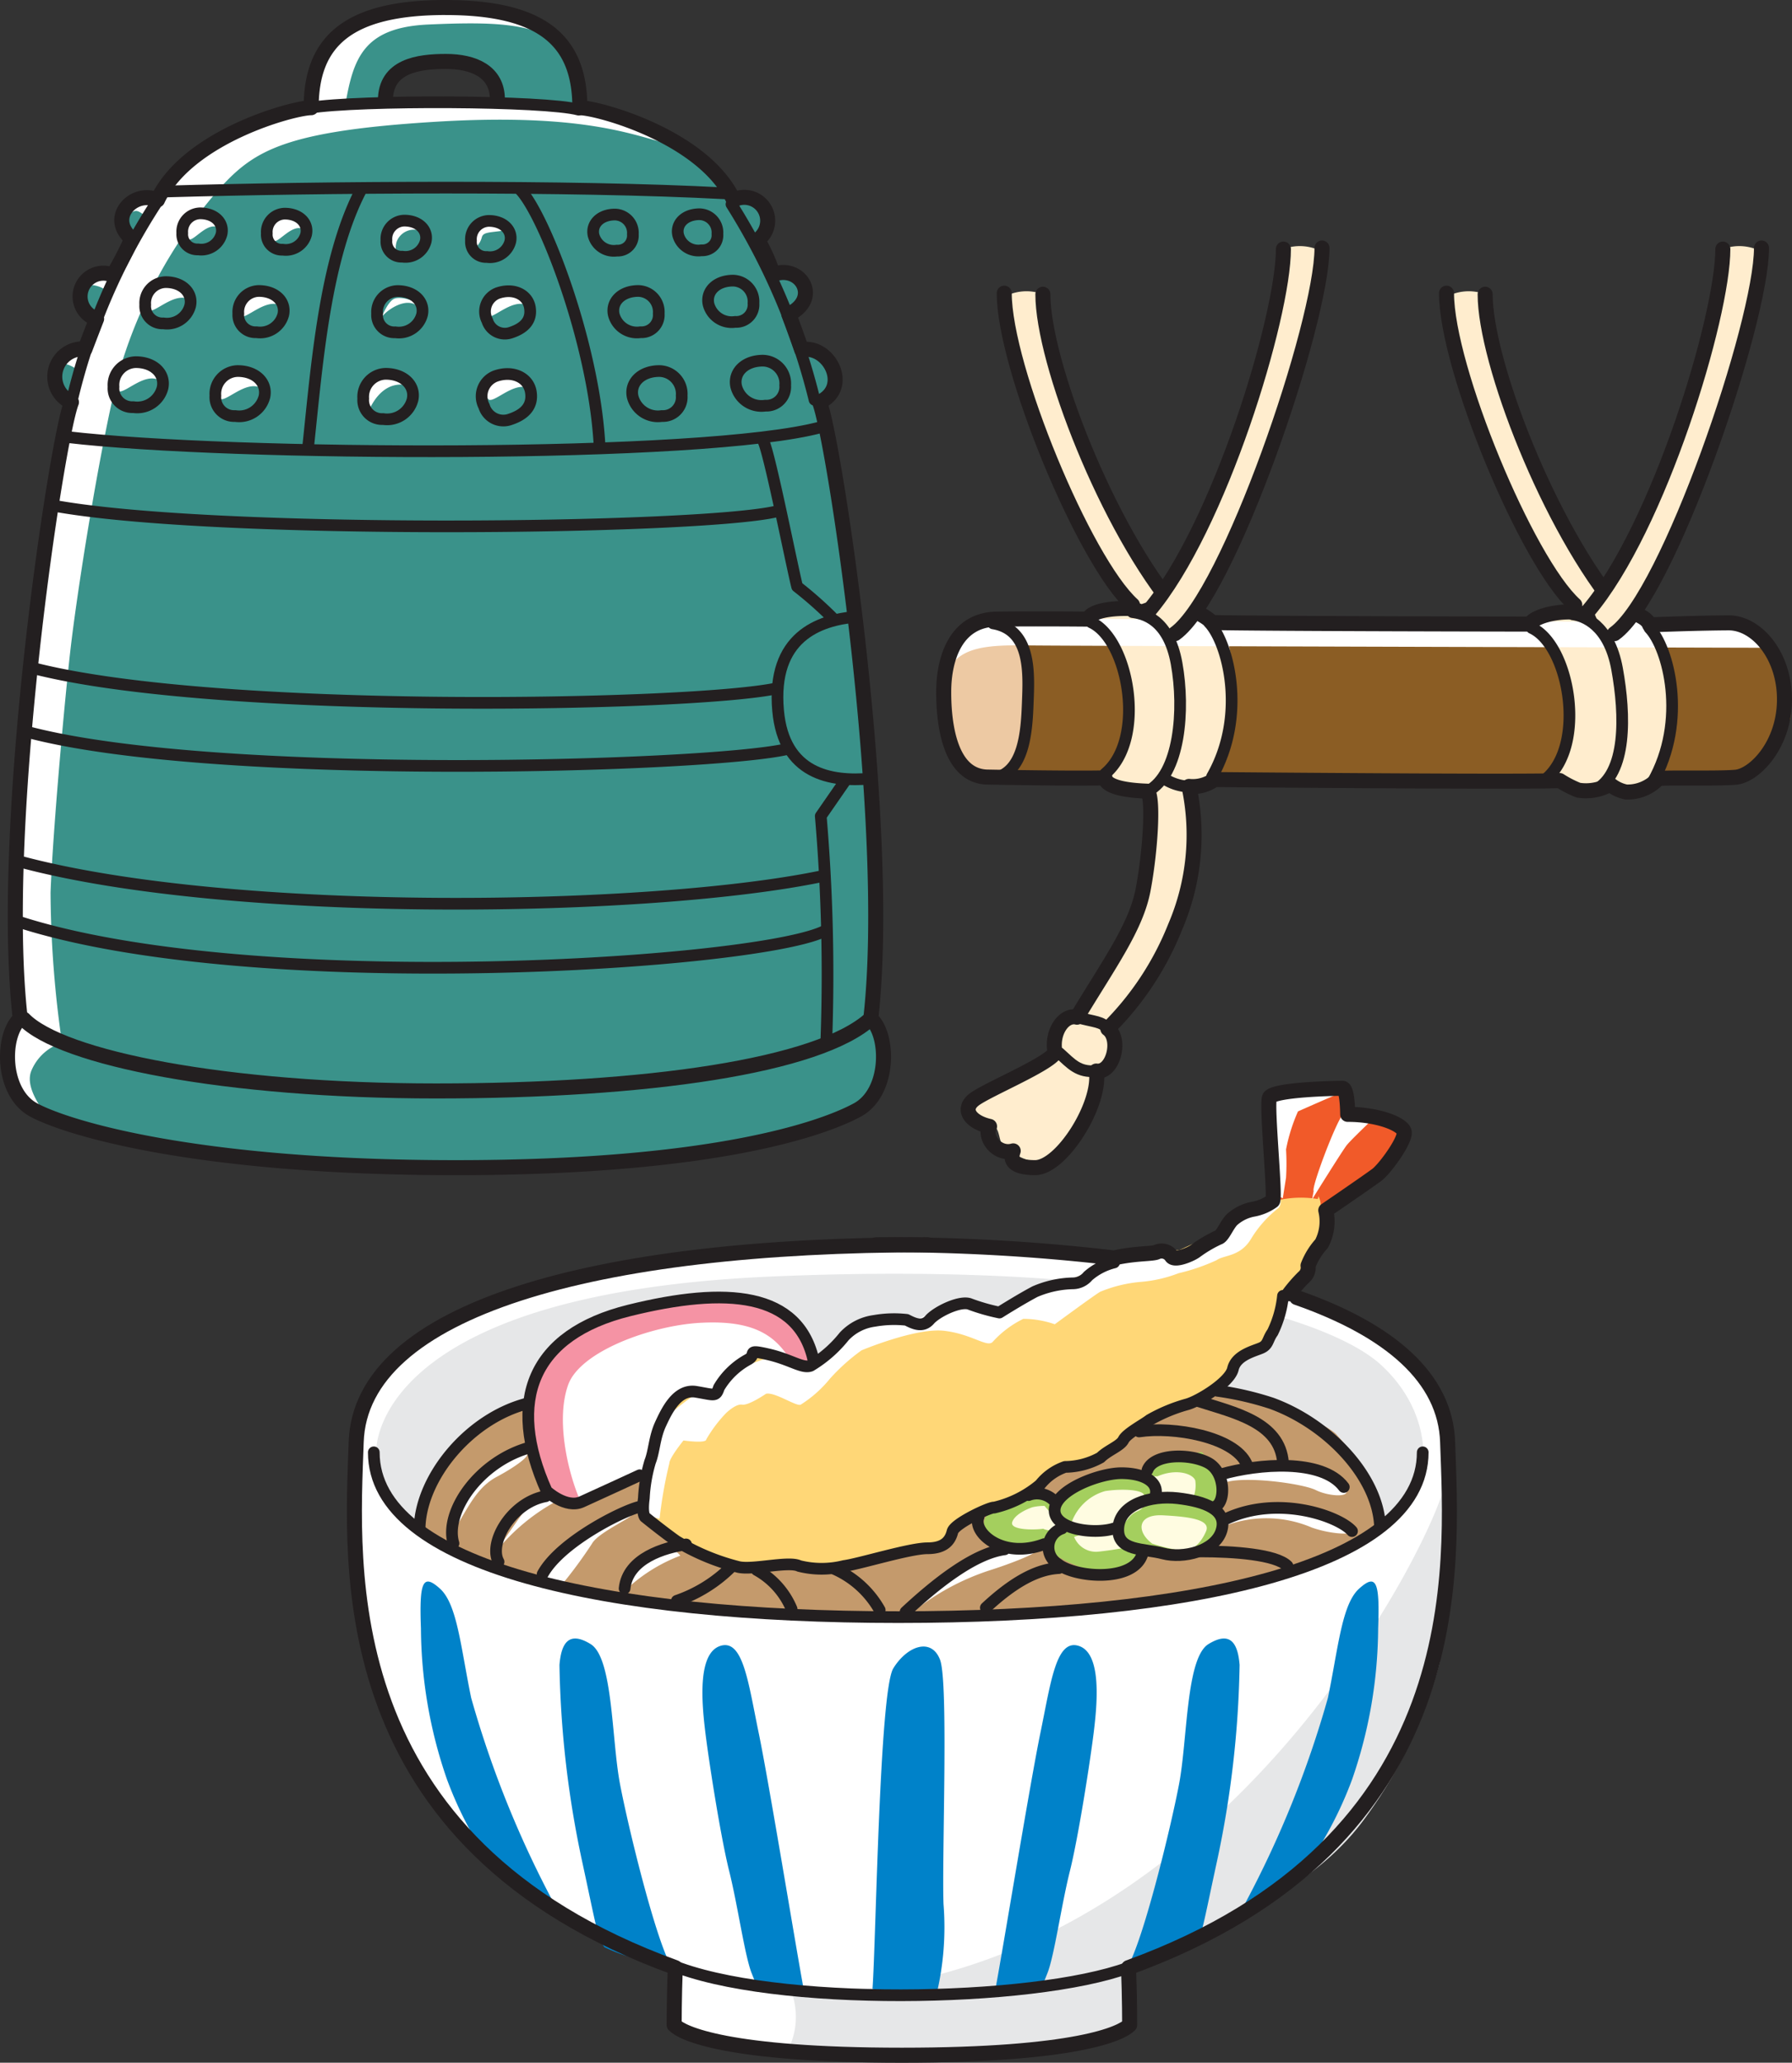 <svg xmlns="http://www.w3.org/2000/svg" viewBox="0 0 96.025 110.491"><rect x="0" y="0" width="96.025" height="110.491" fill="#333333" stroke="none"/><defs><style>.cls-1{fill:#fff}.cls-2{fill:#e6e7e8}.cls-5{fill:#f15a29}.cls-7{fill:#a4cf5e}.cls-10,.cls-11{fill:none;stroke:#231f20;stroke-linecap:round;stroke-linejoin:round}.cls-10{stroke-width:.805px}.cls-11{stroke-width:.626px}.cls-15{fill:#ffedce}</style></defs><g id="Layer_2" data-name="Layer 2"><g id="Layer_1-2" data-name="Layer 1"><path class="cls-1" d="M49.77 110.083c-1.081.217-10.456.36-13.268-1.37-.288-2.019-.36-3.029-.36-3.029-3.605-1.225-9.447-4.758-12.619-9.229a24.965 24.965 0 0 1-4.83-13.845c-.073-4.47.432-6.993 1.01-7.859s4.037-4.255 5.767-4.759 6.49-2.308 17.234-3.029a95.038 95.038 0 0 1 23.94 1.586 18.485 18.485 0 0 1 10.022 5.481c1.081 1.37.937 4.326 1.081 6.633a29.803 29.803 0 0 1-1.369 9.807c-1.01 2.596-2.596 7.066-6.345 9.734a75.83 75.83 0 0 1-9.59 5.264c.072 2.091.288 3.317-.145 3.39s-6.418 1.152-7.427 1.152-3.1.073-3.1.073"/><path class="cls-2" d="M77.479 79.16c0 2.167-12.166 27.823-35.052 27.582a3.916 3.916 0 0 1-.12 2.891c6.504 0 14.422.856 17.99-.776a20.232 20.232 0 0 0 .56-3.44c7.227-3.252 10.359-5.299 12.406-8.19a24.664 24.664 0 0 0 3.854-8.07 52.528 52.528 0 0 0 .844-5.903c-.12-.602-.482-4.095-.482-4.095"/><path class="cls-2" d="M20.16 77.858c-.057-.989.757-8.61 21.236-9.483s30.02 2.385 32.579 4.712 2.618 5.294 1.92 6.69a8.3 8.3 0 0 1-2.036 2.444l-36.361 2.153-14.08-3.49s-.93.872-1.163.872a16.016 16.016 0 0 1-1.92-2.153Z"/><path d="M22.297 82.034c0-.865 2.09-4.615 2.668-5.192a14.938 14.938 0 0 1 5.482-2.667c1.873-.289 30.787 0 33.888.216s6.779 1.874 7.283 2.451 2.596 2.812 2.452 4.904c-4.111 3.028-13.701 5.047-21.2 4.76s-14.781.36-19.108-.578a99.77 99.77 0 0 1-10.311-3.1 10.152 10.152 0 0 1-1.154-.794" style="fill:#c49a6c"/><path d="M35.565 81.892c-.649-.144-.865-1.153-.865-1.586a33.627 33.627 0 0 1 .433-3.894c.144-.361.576-1.37 1.225-1.658s1.514.288 1.803-.145 1.37-1.947 1.37-1.947a4.091 4.091 0 0 1 1.154-.144 12.007 12.007 0 0 1 1.73.505c.217.144 1.298-.144 1.298-.144a14.59 14.59 0 0 1 1.875-1.66c.216 0 1.081-.432 1.37-.215s1.658 0 1.875 0a6.372 6.372 0 0 0 1.442-.865c.288-.217 2.02.432 2.307.36s1.731-.505 1.731-.505l1.442-.937a13.747 13.747 0 0 0 3.39-1.37 3.284 3.284 0 0 1 2.018-.721h2.02l2.667-1.226.937-1.009 1.37-.577s.144-1.154.144-1.515a31.275 31.275 0 0 1 0-3.677c.145-.216.794-.361 1.154-.505a15.46 15.46 0 0 1 2.596 0l.288 1.154a8.493 8.493 0 0 1 2.38.937c.216.361.505 1.01.072 1.37a23.496 23.496 0 0 1-2.091 1.659c-.505.288-1.587.793-1.514 1.009a4.875 4.875 0 0 1-.361 2.236 12.874 12.874 0 0 0-1.01 1.009s-.414 1.091-.576 1.37c-.505.866-.721 1.875-1.01 2.235a4.88 4.88 0 0 1-1.298.938 4.425 4.425 0 0 0-.937 1.082 5.31 5.31 0 0 1-.866.937c-.216.144-1.946 1.154-1.946 1.154L60.946 76.7l-1.225 1.082-2.236.793c-.504 0-1.658 1.298-2.018 1.442s-1.298.361-1.586.433-1.659.504-1.659.504l-1.01.794s-.504 1.009-.72 1.081-2.453.217-2.453.217l-3.532.721a7.445 7.445 0 0 1-1.803 0 5.358 5.358 0 0 0-1.73.288 10.278 10.278 0 0 1-2.453-.216 12.604 12.604 0 0 0-1.37-.865Z" style="fill:#ffd777"/><path class="cls-5" d="M68.446 64.298a5.63 5.63 0 0 1 2.163-.072l1.515-5.12s-.36-1.01-.794-.865-3.028.72-3.028.72l.072 3.1Z"/><path class="cls-5" d="M70.393 63.793a.946.946 0 0 1 .36.937 13.338 13.338 0 0 0 2.236-1.154c.36-.36 2.379-2.74 2.379-2.74l-.72-.793-2.596-.432s-1.01.576-1.01.793-.65 3.39-.65 3.39"/><path d="m34.63 79.007-3.998 1.68-1.41-1.031c-.937-2.525-1.298-5.193 0-6.49.778-.778 1.802-2.451 3.46-2.812s5.12-1.082 5.914-.937 2.523 0 3.172.577 1.948 1.73 1.948 2.596c-.577.72-.145 1.009-.577.72a7.734 7.734 0 0 0-2.452-1.081 6.02 6.02 0 0 0-1.442 1.298c-.144.36-.65 1.586-.937 1.514l-2.019-.505a15.91 15.91 0 0 0-1.154 2.236c0 .288-.505 2.235-.505 2.235" style="fill:#f593a4"/><path class="cls-1" d="M31.024 80.232c-.649-1.586-1.226-4.254-.577-6.057s4.471-3.173 7.066-3.317c2.597-.144 3.895.505 4.76 1.875a7.192 7.192 0 0 0-1.588-.215l-1.44 1.008-1.084 1.083h-1.44l-1.01 1.08-1.082 3.03-1.73.72Z"/><path class="cls-7" d="M52.798 81.818c-.288-.505.36-.939.721-1.154a8.085 8.085 0 0 1 1.875-1.009c.361 0 1.298.36 1.298.865s.36.505.288 1.01a1.347 1.347 0 0 1-.72 1.01c-.36.215 0 .143-.722.287a4.463 4.463 0 0 1-2.09-.144 4.401 4.401 0 0 1-.65-.865"/><path class="cls-7" d="M59.576 81.746c-1.226.144-3.173.216-3.1-.433a3.318 3.318 0 0 1 1.369-1.946 22.874 22.874 0 0 1 3.75-.29c.288.073.505.722.505.722a6.929 6.929 0 0 0-1.73.938 8.204 8.204 0 0 1-.794 1.009"/><path class="cls-7" d="M62.1 79.799c.484.16-.793-.865-.288-1.298a8.41 8.41 0 0 1 2.595-.721 12.785 12.785 0 0 1 1.154 1.658c.072.289-.072 1.154-.288 1.154a11.537 11.537 0 0 1-1.371-.288c-.288-.072-2.018-.577-1.802-.505m.505 3.173c-.361 0-2.452-.072-2.452-.433s-.289-.937.288-1.37a3.82 3.82 0 0 1 1.948-.721 16.689 16.689 0 0 1 2.306.432c.289.073.722.36.65.794s-.865 1.154-.865 1.154l-1.226.216Z"/><path class="cls-7" d="M58.423 84.125a8.468 8.468 0 0 1-1.947-.866 2.31 2.31 0 0 1 .072-.937c.144-.288.217-.504.793-.504a15.267 15.267 0 0 1 2.236.432c.432-.144 1.297.721 1.297.721s.578.432.289.65a3.811 3.811 0 0 1-1.226.576 8.352 8.352 0 0 1-1.514-.072"/><path d="M61.74 82.683c-.867-.649-.794-1.586.576-1.514s2.596.216 2.307.865-.72 1.082-1.37 1.01a9.073 9.073 0 0 1-1.514-.36m-4.399-.866a2.692 2.692 0 0 1 1.876-1.947c.937-.144 2.018-.072 2.09.216s.146.65-.36.865-.504.577-.937.794a11.489 11.489 0 0 1-2.668.072m4.687-2.74c1.01-.432 1.875-.144 2.019.217a1.721 1.721 0 0 1-.144 1.009s-1.225-.216-1.442-.216-.866-1.01-.866-1.01m-4.038 3.245a1.26 1.26 0 0 0 1.298.793 17.154 17.154 0 0 0 1.442-.216l-.432-.721H57.99m-2.091-.289c-.505.072-1.802.072-1.658-.361s.865-.721 1.08-.793a2.793 2.793 0 0 1 .65-.072 6.872 6.872 0 0 1 .505.649c.072.144.653.297.288.505a.88.88 0 0 1-.865.072" style="fill:#fffce1"/><path d="M46.753 106.534c.186-2.506.371-15.962 1.114-17.167.742-1.206 2.041-1.67 2.505-.463s.093 10.578.186 13.083a15.517 15.517 0 0 1-.37 4.826c-.187.277-3.435-.28-3.435-.28m6.589.001c.372-1.95 1.856-11.043 2.413-13.734s.834-5.01 2.04-4.64 1.021 2.878.835 4.455-.835 5.752-1.299 7.608-.835 4.547-1.206 5.475l-.37.928a17.206 17.206 0 0 0-2.414-.093m7.146-1.299c.835-1.577 2.228-7.238 2.69-9.65s.37-6.775 1.578-7.517 1.578 0 1.67 1.114a53.981 53.981 0 0 1-1.205 10.485c-.736 3.386-.836 4.176-1.207 4.64a10.02 10.02 0 0 1-3.526.928m6.217-3.248a54.982 54.982 0 0 0 4.454-11.042c.557-2.69.743-5.01 1.67-5.846s1.114-.372 1.02 2.134a25.043 25.043 0 0 1-1.391 8.073 20.485 20.485 0 0 1-2.691 5.011 27.093 27.093 0 0 1-3.062 1.67m-23.641 4.548c-.37-1.95-1.855-11.043-2.413-13.734-.556-2.69-.834-5.01-2.04-4.64s-1.02 2.878-.836 4.455.835 5.752 1.299 7.608.835 4.547 1.206 5.475l.371.928a17.207 17.207 0 0 1 2.413-.093m-7.145-1.299c-.835-1.577-2.228-7.238-2.691-9.65s-.371-6.775-1.577-7.517-1.578 0-1.671 1.114a53.978 53.978 0 0 0 1.206 10.485c.736 3.386.835 4.176 1.207 4.64a10.02 10.02 0 0 0 3.526.928m-6.218-3.248a55.041 55.041 0 0 1-4.453-11.042c-.557-2.69-.743-5.01-1.67-5.846s-1.114-.372-1.021 2.134a25.043 25.043 0 0 0 1.392 8.073 20.485 20.485 0 0 0 2.69 5.011 27.093 27.093 0 0 0 3.063 1.67" style="fill:#0082c9"/><path class="cls-1" d="M35.344 81.35a23.48 23.48 0 0 1 .523-2.968c0-.29.757-1.222.757-1.222s1.222.175 1.222-.058a7.272 7.272 0 0 1 1.047-1.396s.523-.523.872-.465 1.28-.582 1.28-.582c.466-.117 1.629.698 1.862.582a6.445 6.445 0 0 0 1.571-1.397 10.512 10.512 0 0 1 1.687-1.512s2.909-1.222 4.421-1.048 2.328.932 2.618.583a5.42 5.42 0 0 1 1.63-1.222 5.19 5.19 0 0 1 1.687.29s2.21-1.628 2.443-1.745a7.302 7.302 0 0 1 2.152-.524 7.24 7.24 0 0 0 2.037-.465 10.555 10.555 0 0 0 2.036-.698c.407-.29 1.28-.174 1.861-1.163a6.093 6.093 0 0 1 1.455-1.63c.233-.232.12-.939-.348-.557-.466.383-2.619 1.954-2.619 1.954s-1.047.64-1.455.814a3.354 3.354 0 0 1-1.57.291 8.55 8.55 0 0 0-1.35-.247l-2.025 1.003a10.076 10.076 0 0 1-1.745.815 13.053 13.053 0 0 0-2.152.581 8.625 8.625 0 0 1-1.688.7c-.407.057-.756-.292-1.105-.292s-1.629.174-1.629.174l-1.803.757-1.862-.233s-1.221.873-1.687 1.222a9.34 9.34 0 0 1-2.095 1.396 15.61 15.61 0 0 1-1.92-.466l-1.803.64-1.488 1.347a1.385 1.385 0 0 0-.839.05 12.136 12.136 0 0 0-1.629 1.28s-.64 1.628-.814 1.92a11.113 11.113 0 0 0-.29 3.315Z"/><path class="cls-1" d="M68.389 64.013s-.35-5.47-.175-5.41 4.242-.29 3.837-.145-2.498 1.075-2.498 1.075a9.4 9.4 0 0 0-.64 2.036 12.794 12.794 0 0 1 0 1.513l-.175 1.106Zm2.004-.22c-.142-.188 1.37-4.182 1.659-4.182a12.877 12.877 0 0 1 1.515.33s-1.164 1.105-1.397 1.395-1.861 2.91-1.861 2.91ZM28.999 84.764c.86-1.791 4.445-3.727 4.804-3.656s-1.721.932-2.08 1.577a24.694 24.694 0 0 1-1.577 2.152Zm-2.366-1.72a10.681 10.681 0 0 1 3.226-2.653c.287-.072-.645-.717-1.147-.215s-2.08 2.868-2.08 2.868m7.098 1.936a8.775 8.775 0 0 1 2.725-1.649s-.43-.573-.932-.359-1.505.646-1.577.933-.215 1.075-.215 1.075m15.558 1.075a12.934 12.934 0 0 1 3.728-1.935c1.147-.36 2.796-1.004 2.438-1.076a7.941 7.941 0 0 0-2.51.287 12.259 12.259 0 0 0-2.581 1.219c-.287.358-1.075 1.505-1.075 1.505m16.491-4.373a6.219 6.219 0 0 1 4.516.143c1.22.43 2.724.43 2.151 0a10.435 10.435 0 0 0-3.585-1.003 25.612 25.612 0 0 0-2.653.43 1.065 1.065 0 0 0-.43.43m-.218-2.244c1.007-.409 4.233.021 4.95.38s2.08.43 1.506-.144a6.154 6.154 0 0 0-2.94-1.219c-.645 0-3.154.43-3.154.43Zm-41.224 2.53c.788-1.29 1.22-2.295 2.294-2.868s1.792-1.148 1.577-1.219a2.658 2.658 0 0 0-1.649.573c-.5.431-1.864 1.793-1.864 1.793Z"/><path class="cls-10" d="M69.484 69.501c5.02 1.751 7.971 4.323 8.087 7.734.227 6.645 1.39 21.455-17.098 28.16.061 1.62.061 3.073.061 3.073-.424.447-2.84 1.62-12.205 1.62s-11.78-1.173-12.205-1.62c0 0 0-1.453.061-3.073C17.698 98.69 18.86 83.88 19.087 77.235c.242-7.096 12.748-10.56 30.632-10.56"/><path class="cls-10" d="M46.94 66.675a104.672 104.672 0 0 1 12.762.708c1.115-.26 2.065-.205 2.288-.317a.635.635 0 0 1 .782.223c.168.28 1.062-.11 1.286-.279a7.08 7.08 0 0 1 1.229-.726c.223-.056.447-.67.726-.95a2.328 2.328 0 0 1 1.118-.559 2.535 2.535 0 0 0 1.061-.447c.168-.168-.335-5.084-.167-5.53s3.631-.504 3.911-.504.279 1.397.279 1.397c1.62 0 2.849.503 3.017.894s-1.006 2.011-1.453 2.347-2.737 1.9-2.737 1.9a2.567 2.567 0 0 1-.224 1.787 3.74 3.74 0 0 0-.726 1.173.664.664 0 0 1-.224.615 7.893 7.893 0 0 0-.782.894"/><path class="cls-11" d="M76.237 77.794c0 6.146-12.441 8.828-28.103 8.828S20.03 83.94 20.03 77.794"/><path class="cls-11" d="M68.75 69.413a5.793 5.793 0 0 1-.558 1.956c-.28.391-.223.67-.614.838s-1.341.391-1.51 1.117-1.843 1.732-2.457 1.9a8.722 8.722 0 0 0-2.012.838c-.28.223-1.23.726-1.396 1.061s-.84.559-1.23.95a4.015 4.015 0 0 1-1.9.503 2.931 2.931 0 0 0-1.34.95 5.884 5.884 0 0 1-2.46 1.229c-.166-.056-2.122.838-2.234 1.285s-.391.894-1.34.894-3.632.838-4.47.95a4.948 4.948 0 0 1-2.403 0c-.56-.279-2.46.224-3.241.056a12.234 12.234 0 0 1-3.352-1.397c-.782-.559-1.676-1.285-1.676-1.285s-.168-.168-.056-1.006a8.32 8.32 0 0 1 .335-1.955c.224-.559.224-1.285.559-2.012s.894-1.899 1.9-1.732 1.06.28 1.229-.223a4.069 4.069 0 0 1 1.564-1.509c.503-.279-.167-.559 1.062-.279s1.844.782 2.29.614a6.673 6.673 0 0 0 1.789-1.564 2.692 2.692 0 0 1 1.62-.838 6.09 6.09 0 0 1 1.732-.056c.335.168.838.447 1.229 0s1.676-1.061 2.179-.838a10.73 10.73 0 0 0 1.565.447s1.06-.67 1.899-1.117a5.427 5.427 0 0 1 2.068-.448 1.065 1.065 0 0 0 .782-.39 3.343 3.343 0 0 1 1.397-.727"/><path class="cls-11" d="M34.277 79.023c-.135.068-1.803.83-3.1 1.422-.848.387-1.883-.573-1.883-.573-2.179-4.86-.772-8.392 4.424-9.677s9.108-1.005 9.89 2.738m16.315 8.94c.059-1.29 1.732-1.788 3.185-1.62s2.682.614 2.346 1.732-2.067 1.509-3.128 1.229-2.46-.112-2.403-1.341Z"/><path class="cls-11" d="M59.7 81.873c-1.063.335-3.242.056-3.186-1.006s2.403-1.955 3.576-1.955 1.956.447 1.844 1.117m-.447-1.285c.335-.894 2.291-.894 3.241-.391s.95 2.123.391 2.346m-8.213 1.174a1.057 1.057 0 0 0-.223 1.9c.894.726 4.023 1.006 4.524-.503m-6.089-3.185a1.28 1.28 0 0 1 1.34.279m-4.022.894c-.335.838 1.285 2.291 3.52 1.453m-33.468-.951c.112-2.681 2.682-5.81 5.811-6.592m45.648 6.592c-.112-2.681-2.78-5.49-5.811-6.592a16.645 16.645 0 0 0-2.905-.67M24.3 82.672c-.503-1.676 1.372-4.43 4.166-5.158m.611 6.806c1.006-1.845 4.754-3.62 5.312-3.62m-5.147-.553c-1.844.335-3.084 2.508-2.526 3.514m9.553 2.086a7.653 7.653 0 0 0 2.91-1.811m1.371.164a4.257 4.257 0 0 1 1.868 2.086m2.305-2.141a5.182 5.182 0 0 1 2.416 2.196m1.386.102c1.565-1.454 3.632-3.13 5.308-3.353m-1.006 3.129c1.62-1.508 2.85-2.067 3.91-2.123m8.941-2.626c2.817-1.333 6.099-.138 6.77.644"/><path class="cls-11" d="M65.454 78.967c1.955-.559 5.401-.852 6.554.685M61.04 76.677c1.844-.28 5.084.278 5.755 1.731"/><path class="cls-11" d="M64.225 75.056c1.9.614 4.358 1.117 4.526 3.296m-31.988 4.375c-1.153.164-3.126.74-3.294 2.361m30.868-1.986c1.788 0 4.038.164 4.652.778M35.92 105.232c5.443 2.273 19.377 2.06 24.553.163"/><path d="M46.697 54.47c.463-2.48.23-8.574 0-12.825s-1.546-14.878-1.623-15.303-.773-3.542-.927-4.534c-.077-.708.618-.92.618-1.488s-.078-1.488-1.776-1.842c0 0-.31-.708-.695-1.629-.078-.355.926-.709.926-1.417s-.231-.92-1.853-.92a7.36 7.36 0 0 1-.618-1.419c0-.283.386-.992.154-1.629s0-.992-1.544-1.205a13.806 13.806 0 0 0-1.467-1.842c-.772-.779-3.707-1.842-6.797-2.834a4.416 4.416 0 0 0-2.085-4.32c-1.237-.85-4.866-.993-7.802-.71-2.933.283-4.014 1.488-4.4 4.818a16.265 16.265 0 0 1-2.626.85 12.553 12.553 0 0 0-5.948 4.392c-.232.142-1.004-.212-1.39.284a1.592 1.592 0 0 0 .077 1.984s-.54 1.417-.695 1.771-1.468-.354-1.854.637a1.545 1.545 0 0 0 .618 1.701s.077.284-.463 1.701c-1.854.283-1.854 1.346-.85 2.833 0 0-.772 4.393-1.08 5.952S.974 42 .896 42.92a96.928 96.928 0 0 0 .078 11.69 5.294 5.294 0 0 0-.463 3.542c.308 1.63 3.011 2.126 6.718 2.977s12.817 1.373 16.76 1.488a89.322 89.322 0 0 0 13.903-.85c6.023-.851 8.726-2.551 9.344-3.756s.309-1.984-.54-3.542M26.1 5.396c-.34.044-3.967.156-4.186.156s-1.265-.245-1.193-.4a3.975 3.975 0 0 1 2.043-1.72 6.589 6.589 0 0 1 2.606.178c.536.201 1.144.446 1.265 1.027s-.195.714-.535.76" style="fill:#3a928a"/><path class="cls-1" d="M16.802 5.564a11.085 11.085 0 0 1 1.705.026c.427-2.45.967-4.12 4.435-4.276s5.287-.053 6.766.808a10.763 10.763 0 0 0-6.48-1.72 16.158 16.158 0 0 0-4.294.807 9.481 9.481 0 0 0-1.847 2.112c-.142.392-.54 1.382-.569 1.54a2.232 2.232 0 0 0 .284.703m-4.405 1.669a17.756 17.756 0 0 1 6.823-1.617c2.615-.104 10.176-.391 12.735.39s3.723 1.41 3.923 1.722c-1.962-.495-4.662-1.694-12.622-1.2s-9.62 1.532-11.44 3.513a25.748 25.748 0 0 0-5.531 10.225C5.262 24.464 4.113 31.824 3.77 34.849s-.948 9.833-1.061 12.963a57.367 57.367 0 0 0 .614 8.045 2.622 2.622 0 0 0-1.642 1.496c-.45 1.082 1.05 2.633 1.137 2.842C1.284 59.125.403 57.692.43 56.727s.483-2.034.483-2.503-.341-8.892-.2-10.926 1.28-12.334 1.479-13.742 1.42-7.665 1.649-8.552S6.37 14.407 6.74 13.44a27.59 27.59 0 0 1 2.387-3.99 10.358 10.358 0 0 1 3.269-2.218"/><path class="cls-1" d="M10.039 12.664c.106.682 1.097-1.037 1.775-.385-.516-.829-1.226-1.125-1.581-.799s-.226.977-.194 1.184m4.551.089c.106.682 1.097-1.037 1.775-.385-.516-.829-1.226-1.125-1.581-.799s-.226.977-.194 1.184m-6.73 3.731c.142.682 1.467-1.037 2.372-.385-.69-.83-1.638-1.125-2.113-.8s-.302.978-.259 1.185m4.907.326c.142.682 1.466-1.037 2.372-.385-.69-.829-1.64-1.125-2.113-.8s-.303.978-.26 1.185m13.224 0c.142.682 1.466-1.037 2.372-.385-.69-.829-1.639-1.125-2.113-.8s-.302.978-.259 1.185m.11 4.448c.142.682 1.466-1.037 2.372-.386-.69-.828-1.639-1.124-2.113-.799s-.302.977-.259 1.185m-19.854-.451c.142.682 1.466-1.037 2.372-.385-.69-.829-1.639-1.125-2.113-.799s-.302.977-.259 1.184m5.455.415c.142.682 1.466-1.037 2.373-.385-.69-.829-1.639-1.125-2.114-.8s-.302.978-.259 1.185m-4.893-9.679c.423-.31.507-.31.845-.076s.58-.854.58-.854-.242-.31-.496-.154-.93.698-.93.698ZM4.78 15.265a1.525 1.525 0 0 1 1.183.542c.591-.775.263-1.154.263-1.154s-.77-.241-.939-.008-.507.62-.507.62m-1.436 4.263c.254-.155 1.014.388 1.268.62.422-1.473-.084-1.457-.084-1.457l-.93.372Zm17.575-6.977c.168-.62 1.098-.775 1.69-.155a.995.995 0 0 0-1.352.542c-.17.543.169.853-.17.543-.337-.31-.168-.93-.168-.93m4.647.62c-.338-.542-.253-1.007.338-1.162a1.248 1.248 0 0 1 1.268.31c-.846.155-1.268.077-1.352.387a1.048 1.048 0 0 1-.254.466m-5.129 3.845c.169-.31 1.352-1.24 2.028-.542-.084-.388-1.014-.62-1.351-.465-.34.154-.677 1.007-.677 1.007m-.702 5.038c.338-.775 1.014-1.705 2.197-1.395-.929-.465-1.606-.775-1.943-.31a3.584 3.584 0 0 0-.254 1.705"/><path class="cls-10" d="M23.873.403c5.282 0 7.199 1.853 7.199 5.368.932 0 6.629 1.52 8.235 4.94a1.253 1.253 0 0 1 1.295 2.139 9.117 9.117 0 0 1 .828 1.853c1.45-.57 2.597 1.277.836 2.132.26.666.691 1.9.691 1.9 1.451-.285 2.668 2.002.96 2.809.776 1.948 3.935 22.616 2.744 33.021.984.855 1.036 3.943-.725 4.894s-7.529 3.088-21.513 3.088S3.571 60.408 1.81 59.459s-1.709-4.04-.725-4.895c-1.19-10.404 1.967-31.073 2.744-33.02a1.49 1.49 0 0 1 .726-2.85s.362-.95.622-1.616a1.25 1.25 0 1 1 .872-2.338 19.501 19.501 0 0 0 1.01-1.95c-1.347-1.14.137-2.648 1.38-2.078 1.606-3.422 7.303-4.942 8.235-4.942 0-3.515 1.917-5.368 7.2-5.368"/><path class="cls-11" d="M16.564 5.776c2.704-.433 12.64-.39 14.444.098"/><path class="cls-10" d="M20.653 5.386c0-1.851 1.753-2.095 3.24-2.095s2.761.536 2.761 2.047"/><path class="cls-11" d="M8.864 10.258c8.338-.244 21.773-.341 29.951.097M3.607 23.411c8.71 1.023 34.146 1.17 40.412-.536"/><path class="cls-11" d="M19.378 10.112c-1.964 3.702-2.389 9.354-2.867 13.835m11.312-13.835c1.275 1.218 3.983 8.184 4.3 13.689M15.251 11.444c.802 0 1.281.517 1.154 1.103a1.122 1.122 0 0 1-1.254.828.807.807 0 0 1-.853-.874.98.98 0 0 1 .953-1.057Zm-4.531-.017c.802 0 1.28.518 1.153 1.104a1.12 1.12 0 0 1-1.253.828.807.807 0 0 1-.853-.874.98.98 0 0 1 .953-1.058Zm3.141 4.159c.918 0 1.465.592 1.32 1.263a1.282 1.282 0 0 1-1.435.947.923.923 0 0 1-.975-1 1.122 1.122 0 0 1 1.09-1.21Zm7.437.004c.918 0 1.465.592 1.319 1.263a1.282 1.282 0 0 1-1.434.947.923.923 0 0 1-.975-1 1.122 1.122 0 0 1 1.09-1.21Zm5.385.106c.863-.288 1.597.097 1.71.773.132.796-.456 1.16-.995 1.34a.985.985 0 0 1-1.288-.634 1.053 1.053 0 0 1 .573-1.479Zm-6.023 4.327c1.007 0 1.607.65 1.447 1.385a1.405 1.405 0 0 1-1.573 1.039 1.012 1.012 0 0 1-1.07-1.096 1.231 1.231 0 0 1 1.196-1.328Zm5.908.117c.946-.316 1.752.106 1.876.849.145.872-.5 1.271-1.091 1.469a1.08 1.08 0 0 1-1.414-.696 1.156 1.156 0 0 1 .629-1.622ZM8.873 15.112c.917 0 1.465.592 1.319 1.262a1.281 1.281 0 0 1-1.434.948.923.923 0 0 1-.975-1 1.122 1.122 0 0 1 1.09-1.21Zm3.858 4.763c1 0 1.598.646 1.438 1.378a1.398 1.398 0 0 1-1.564 1.032 1.006 1.006 0 0 1-1.063-1.09 1.223 1.223 0 0 1 1.19-1.32Zm-5.459-.476c1 0 1.598.646 1.438 1.377a1.398 1.398 0 0 1-1.564 1.033 1.006 1.006 0 0 1-1.063-1.09 1.224 1.224 0 0 1 1.19-1.32Zm26.936-3.813c-.917 0-1.465.592-1.32 1.263a1.283 1.283 0 0 0 1.435.947.922.922 0 0 0 .975-1 1.121 1.121 0 0 0-1.09-1.21Zm5.077-.554c-.917 0-1.465.592-1.319 1.263a1.282 1.282 0 0 0 1.434.947.923.923 0 0 0 .975-1 1.122 1.122 0 0 0-1.09-1.21Zm-3.946 4.843c-1 0-1.598.646-1.438 1.378a1.397 1.397 0 0 0 1.564 1.032 1.006 1.006 0 0 0 1.063-1.09 1.223 1.223 0 0 0-1.19-1.32Zm5.547-.556c-1.001 0-1.598.646-1.438 1.377a1.398 1.398 0 0 0 1.564 1.033 1.007 1.007 0 0 0 1.063-1.09 1.224 1.224 0 0 0-1.189-1.32Zm-14.695-7.486c.802 0 1.281.518 1.153 1.104a1.121 1.121 0 0 1-1.254.828.807.807 0 0 1-.852-.874.98.98 0 0 1 .953-1.058Zm-4.531-.016c.802 0 1.28.518 1.153 1.104a1.12 1.12 0 0 1-1.254.828.806.806 0 0 1-.852-.874.98.98 0 0 1 .953-1.058Zm11.298-.325c-.802 0-1.281.517-1.154 1.104a1.122 1.122 0 0 0 1.254.828.807.807 0 0 0 .853-.874.98.98 0 0 0-.953-1.058Zm4.532-.016c-.802 0-1.281.518-1.153 1.104a1.12 1.12 0 0 0 1.253.828.807.807 0 0 0 .853-.874.98.98 0 0 0-.953-1.058ZM8.333 10.94A33.517 33.517 0 0 0 3.83 21.544M39.197 10.94a35.629 35.629 0 0 1 4.45 10.474m-40.89 5.651c8.52 1.6 34.667 1.303 38.84.334M1.774 35.788c9.88 2.54 35.564 2.04 39.897 1.073M1.35 39.175c9.881 2.683 36.388 1.932 40.768.963M1.145 46.172c11.356 3.023 33.771 2.687 42.984.745M.895 49.34c12.638 4.135 40.169 2.292 43.384.483"/><path class="cls-11" d="M45.883 33.035c-2.023.182-4.543 1.08-4.188 5.03.304 3.387 2.792 3.836 4.967 3.64"/><path class="cls-10" d="M1.27 54.59c2.018 2.094 10.834 3.847 22.092 3.847s20.517-1.322 23.299-3.873"/><path class="cls-11" d="M40.926 23.674c.372.894 1.49 6.555 1.788 7.747a20.863 20.863 0 0 1 1.862 1.64m.746 8.716-1.341 1.937a99.565 99.565 0 0 1 .298 12.068"/><path d="M54.1 41.889c-.973-.058-2.351-.252-2.835-.957a9.512 9.512 0 0 1-.902-4.545c.273-.81 1.147-3.132 2.228-3.127s11.788-.173 16.707-.046c4.921.126 12.435.317 12.922.21s8.435.14 8.949-.047a8.337 8.337 0 0 1 3.512.824c.512.353 1.446 3.736 1.254 4.303s-1.768 2.832-2.416 2.883c-.65.053-4.002.094-4.76.199s-23.303-.195-23.601-.115-8.517.373-8.517.373Z" style="fill:#8b5d24"/><path d="M53.214 33.018c.938.101 1.158 1.113 1.614 2.17a10.892 10.892 0 0 1-.045 4.946c-.3.891-.953 1.483-1.574 1.454s-1.65.075-1.945-.656a12.027 12.027 0 0 1-.906-3.464c.111-.594.337-3.134.906-3.484s1.166-1.05 1.95-.966" style="fill:#edc9a3"/><path class="cls-15" d="M63.4 32.538c2.593.604 2.314 1.671 2.66 3.051a10.667 10.667 0 0 1-.125 4.379c-.247.999-.737 1.917-1.224 2.022-.486.107-.964.335-.722.687a19.124 19.124 0 0 1-.616 5.906 18.585 18.585 0 0 1-1.984 4.099c-.842 1.159-1.62 1.754-1.677 2.187.183 1.865.05 2.054-.465 2.511-.516.458-.247 1-.629 1.863s-1.563 2.784-2.267 2.998a2.931 2.931 0 0 1-1.717-.282.743.743 0 0 1-.783-.354c-.377-.488-.239-1.164-.644-1.299-.405-.138-1.728-.495-1.13-1.195s3.303-1.502 3.791-1.879a1.8 1.8 0 0 0 .708-1.294 4.063 4.063 0 0 1 1.197-1.942 10.173 10.173 0 0 0 1.711-2.4 27.65 27.65 0 0 0 1.99-4.021 19.08 19.08 0 0 0 .018-5.136 5.654 5.654 0 0 1-2.159-.82c1.089-2.158 1.307-2.535 1.23-3.374a9.796 9.796 0 0 0-.638-3.193 76.103 76.103 0 0 1-1.29-1.789c.001-.541.866-.43 1.435-.779m24.613.327c-1.702-.304-1.972-.033-2.462.613a8.73 8.73 0 0 1 1.688 4.088 8.11 8.11 0 0 1-.255 3.163c-.165.486-.492 1.187-.492 1.187 1.864.63 2.646.713 3.054.308 1.24.6 2.544-.584 2.544-.584a13.367 13.367 0 0 0 .507-5.784c-.264-1.352-.504-2.516-1.07-2.707a3.917 3.917 0 0 1-1.231-.928"/><path class="cls-1" d="M50.96 35.665c.674-1.052 2.189-1.124 4.179-1.093s39.784.127 39.784.127a12.004 12.004 0 0 0-1.818-1.369c-.24 0-36.671-.137-36.96-.234a21.492 21.492 0 0 0-4.362.367 9.778 9.778 0 0 0-1.012 1.34c-.097.286.189.862.189.862"/><path class="cls-15" d="M62.857 32.516c-3.638-4.166-7.075-14.873-6.973-16.756a2.523 2.523 0 0 0-2.02.114 41.896 41.896 0 0 0 6.67 16.585 10.736 10.736 0 0 0 2.323.057"/><path class="cls-10" d="M63.111 32.744c-3.792-4.451-7.228-13.388-7.228-16.983m4.803 16.641c-2.577-2.34-6.873-12.707-6.873-16.698"/><path class="cls-15" d="M86.556 32.516c-3.638-4.166-7.075-14.873-6.973-16.756a2.523 2.523 0 0 0-2.02.114 41.896 41.896 0 0 0 6.67 16.585 10.736 10.736 0 0 0 2.323.057"/><path class="cls-10" d="M86.81 32.744c-3.792-4.451-7.228-13.388-7.228-16.983m4.803 16.641c-2.577-2.34-6.873-12.707-6.873-16.698"/><path class="cls-10" d="M84.788 32.89c-.57-.264-2.436-.043-2.809.54 0 0-13.676-.018-17.015-.083a3.345 3.345 0 0 0-2.156-.85 3.813 3.813 0 0 0-1.618.291c-.304-.1-.517-.18-.517-.18-.282-.037-2.102-.062-2.369.556 0 0-2.704-.028-4.895 0s-2.834 2.108-2.84 3.876.336 4.595 2.402 4.585c0 0 4.63.087 6.238.041.068.494 1.128.675 2.294.715.316.461.13 3.287-.25 5.282s-1.799 3.933-3.542 6.824c-.706-.179-1.399.826-1.173 1.904-.39.635-3.61 1.965-4.32 2.493s-.234 1.218.807 1.452c-.32.6.418 1.556 1.268 1.312-.108.318-.242.893 1.172.898s3.573-3.424 3.278-5.175c.901.127 1.377-1.714.62-2.265a16.008 16.008 0 0 0 3.613-5.466 12.47 12.47 0 0 0 .737-7.516 1.96 1.96 0 0 0 1.361-.366s17.226.153 18.5.052a5.843 5.843 0 0 0 1.004.516 2.588 2.588 0 0 0 1.697-.312 1.93 1.93 0 0 0 .864.41 2.228 2.228 0 0 0 1.718-.719c.494-.068 3.18.013 4.151-.072s2.57-1.669 2.613-4.072-1.468-4.21-3.005-4.198c-1.167.008-2.492.043-4.224.107-.122-.335-.508-.499-1.179-.783a6.563 6.563 0 0 0-2.425.202Z"/><path class="cls-11" d="M53.215 33.392c2.066.344 1.916 2.711 1.857 4.283s-.208 3.763-1.888 4.021m5.296-8.355c1.993.91 2.962 6.248.747 8.095m3.25.331a2.596 2.596 0 0 0 2.03.272m.444-.439c1.886-3.315.84-7.206-.163-8.252m17.297.294c1.991.908 2.961 6.247.745 8.094"/><path class="cls-15" d="M61.798 32.516c3.638-4.166 7.074-17.292 6.973-19.175a2.525 2.525 0 0 1 2.02.113C70.033 17.62 67.961 26.98 63.363 34c-1.263.171-1.565-1.484-1.565-1.484"/><path class="cls-11" d="M88.392 33.648c1.003 1.046 2.049 4.937.164 8.252M57.712 54.488c.97.269 1.316.21 1.65.619m-2.594 1.303c.634.568 1.003 1.046 1.976.962"/><path class="cls-10" d="M61.544 32.744c3.79-4.451 7.228-15.808 7.228-19.403M62.96 33.943c2.88-2.054 7.88-16.668 7.88-20.659"/><path class="cls-15" d="M85.346 32.516c3.638-4.166 7.074-17.292 6.973-19.175a2.525 2.525 0 0 1 2.02.113C93.58 17.62 91.509 26.98 86.91 34c-1.263.171-1.564-1.484-1.564-1.484"/><path class="cls-10" d="M85.091 32.744c3.792-4.451 7.228-15.808 7.228-19.403m-5.811 20.602c2.88-2.054 7.882-16.668 7.882-20.659"/><path class="cls-11" d="M60.684 32.789c.565.072 1.932.356 2.363 2.743.451 2.485.173 5.955-1.544 6.85m22.775-9.474c.565.073 1.941.537 2.374 2.924.451 2.485.527 5.603-1.19 6.498"/></g></g></svg>